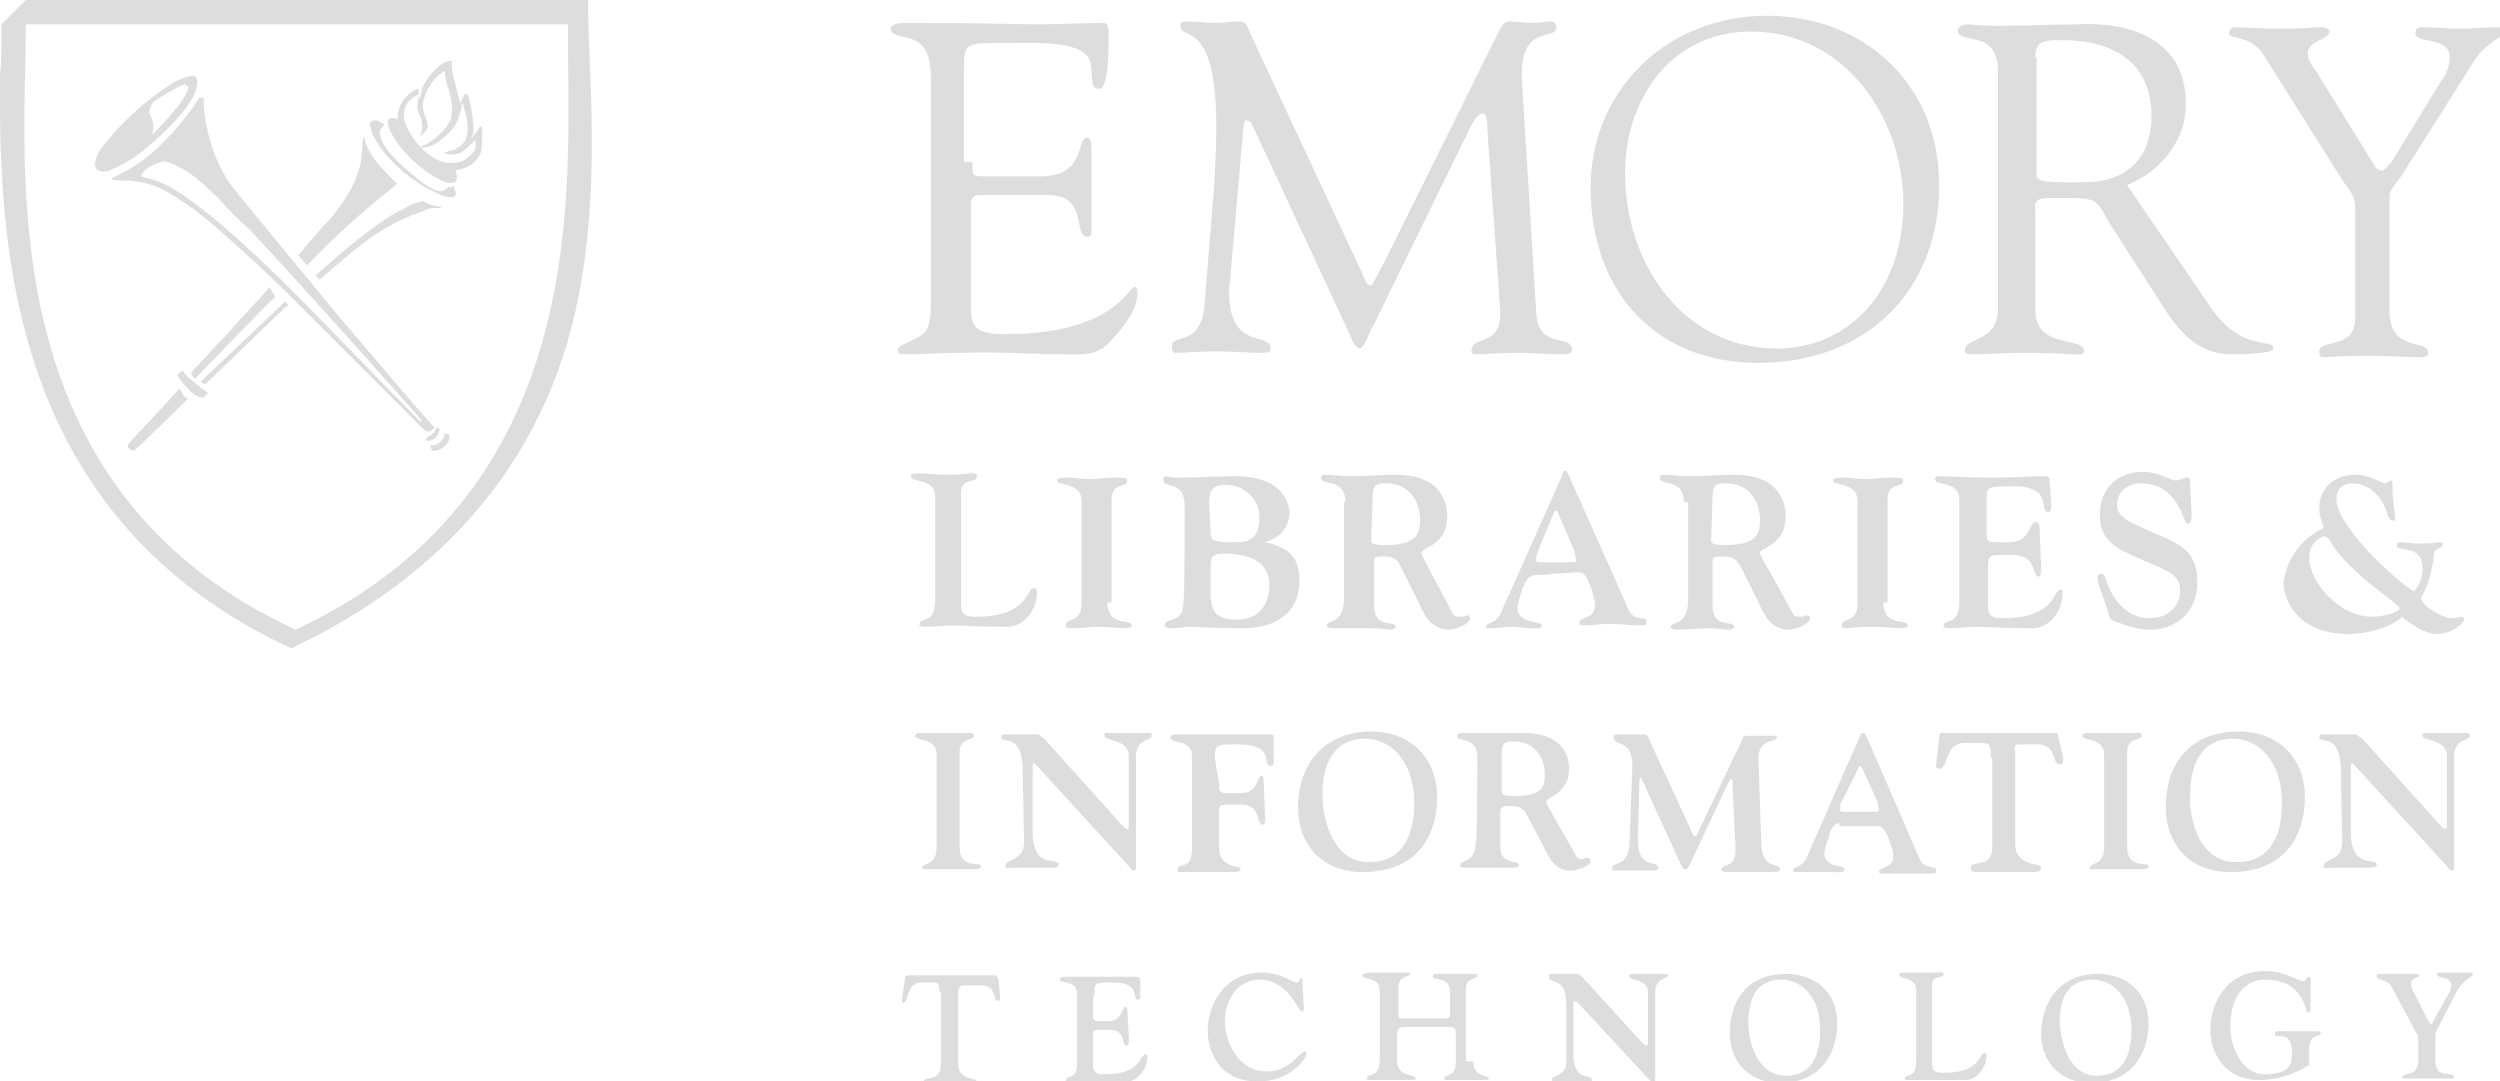 <?xml version="1.0" encoding="utf-8"?>
<!-- Generator: Adobe Illustrator 19.2.1, SVG Export Plug-In . SVG Version: 6.00 Build 0)  -->
<svg version="1.1" id="Layer_1" xmlns="http://www.w3.org/2000/svg" xmlns:xlink="http://www.w3.org/1999/xlink" x="0px" y="0px"
	 viewBox="0 0 174.3 75.4" style="enable-background:new 0 0 174.3 75.4;" xml:space="preserve">
<style type="text/css">
	.st0{fill:#DDDDDD;}
</style>
<g id="XMLID_107_">
	<g id="XMLID_304_">
		<g id="XMLID_305_">
			<g id="XMLID_441_">
				<g id="XMLID_563_">
					<path id="XMLID_564_" class="st0" d="M20.6,43.9C-0.8,34,1.8,11.9,1.8,1.7h37.8C39.5,12,41.9,34,20.6,43.9z M1.8,0L0.1,1.7
						c0,1.2,0,2.8-0.1,3.5c-0.1,12.2,0.7,30.9,20.3,40c10.4-4.9,18.3-13.2,20.3-26c1.2-7.4,0.4-14.5,0.4-19.2H1.8z"/>
				</g>
				<g id="XMLID_552_">
					<path id="XMLID_104_" class="st0" d="M12.5,27.1c-1.5,1.7-3,3.2-3.5,3.8c-0.1,0.1-0.1,0.2-0.1,0.3c0.1,0.1,0.2,0.2,0.3,0.2
						s0.1,0.1,0.3-0.1c0.1-0.1,1.8-1.7,3.6-3.5c0,0-0.2-0.1-0.3-0.2C12.7,27.3,12.5,27.1,12.5,27.1z"/>
					<g id="XMLID_560_">
						<path id="XMLID_103_" class="st0" d="M13.5,26.6c0.3,0.3,1,0.8,1,0.8l-0.3,0.3c-0.1,0.1-0.7-0.1-1.1-0.6
							c-0.4-0.4-0.8-0.9-0.7-1l0.3-0.3C12.8,25.9,13,26.3,13.5,26.6z"/>
					</g>
					<g id="XMLID_553_">
						<g id="XMLID_557_">
							<g id="XMLID_558_">
								<path id="XMLID_102_" class="st0" d="M30.7,30.8c0.3-0.3,0.3-0.6,0.3-0.6l0.3,0.1c0.1,0.1,0,0.6-0.3,0.8
									c-0.3,0.3-0.8,0.4-0.9,0.3l-0.1-0.4C30.1,31.1,30.4,31.1,30.7,30.8z"/>
							</g>
						</g>
						<g id="XMLID_554_">
							<g id="XMLID_555_">
								<path id="XMLID_101_" class="st0" d="M30.2,30.2c0.2-0.2,0.2-0.4,0.2-0.4l0.2,0.1c0.1,0.1,0,0.3-0.2,0.6
									c-0.2,0.2-0.6,0.3-0.7,0.2v-0.1C29.7,30.5,30,30.4,30.2,30.2z"/>
							</g>
						</g>
					</g>
				</g>
				<g id="XMLID_550_">
					<path id="XMLID_100_" class="st0" d="M31.3,13l-0.4,0.3c-0.6,0.2-1.8-0.8-2.8-1.7c-0.7-0.6-2-2-1.5-2.7l0.2-0.2
						c-0.1-0.1-0.2-0.1-0.3-0.2c-0.1-0.1-0.2-0.1-0.4-0.1c-0.1,0-0.3,0.1-0.3,0.2c0,0.2,0.1,0.7,0.3,1c0.2,0.4,1,1.7,2.7,2.9
						c0.8,0.6,1.7,1,2.2,1.2c0.1,0,0.6,0.1,0.7,0c0.2-0.2,0-0.4-0.1-0.8C31.4,13.2,31.3,13,31.3,13z"/>
				</g>
				<path id="XMLID_99_" class="st0" d="M30.5,9.2"/>
				<path id="XMLID_98_" class="st0" d="M29.6,8.8"/>
				<path id="XMLID_543_" class="st0" d="M14.2,6.9c0,0.1,0,0.2,0,0.4c0,0.4,0.3,3.8,2.3,6.1c1.7,2.1,6.6,8,7.4,9
					c0.8,0.9,5.6,6.6,6.3,7.3l0.1,0.1c0,0-0.1,0.1-0.2,0.2c-0.1,0.1-0.3,0.1-0.3,0.1L29.6,30c-0.2-0.2-8.6-8.6-9.5-9.5
					c-0.8-0.8-5.2-5-7-6.2c-1.5-1-2.2-1.5-4-1.7c0,0-1.2,0-1.3-0.1v-0.1c0.8-0.3,2.4-1.2,3.6-2.5c1.8-1.8,2.4-3,2.5-3.1
					C14,6.9,14.2,6.7,14.2,6.9z M15.4,14c-1.8-1.8-2.4-2.1-3.2-2.5c-0.4-0.2-0.8-0.3-1-0.2c-0.3,0.1-0.9,0.3-1.2,0.7
					c-0.2,0.2-0.2,0.3-0.1,0.3c0.1,0.1,1,0.2,1.9,0.7c1.4,0.8,4.1,2.7,9.9,8.6c3,3.1,7.6,7.8,7.6,7.8l0.1-0.1c0,0-6.7-7.6-12-13.3
					C16.6,15.3,15.9,14.6,15.4,14z"/>
				<path id="XMLID_95_" class="st0" d="M31.2,12.9"/>
				<path id="XMLID_539_" class="st0" d="M10.1,10.4c-0.8,0.7-1.8,1.2-2.5,1.5c-0.6,0.2-1.3,0-0.8-1.1c0.1-0.3,0.4-0.7,0.8-1.1
					c1-1.3,2.9-3,4.6-4c0.6-0.3,1-0.4,1.2-0.4c0.4,0,0.4,0.4,0.3,0.8C13.6,6.9,12.3,8.6,10.1,10.4z M10.6,9.4
					c0.2-0.2,0.9-0.9,1.4-1.5c0.7-0.8,1-1.4,1-1.4s0.1-0.2,0.1-0.3C13.2,6,13,6,12.9,5.9c-0.1-0.1-1.5,0.7-2.2,1.2
					c-0.1,0.1-0.2,0.3-0.3,0.7C10.4,8,10.9,8.5,10.6,9.4C10.5,9.4,10.6,9.4,10.6,9.4z"/>
				<path id="XMLID_92_" class="st0" d="M14.2,7.1"/>
				<g id="XMLID_535_">
					<path id="XMLID_91_" class="st0" d="M19.9,21c-0.3,0.3-5.9,5.6-5.9,5.6c0.1,0.1,0.3,0.2,0.3,0.2s5.1-4.9,5.4-5.2
						c0.1-0.1,0.3-0.3,0.4-0.3L19.9,21z"/>
					<path id="XMLID_90_" class="st0" d="M30.3,14.5c0.1,0,0.1,0,0.2,0c0.1,0,0.2,0,0.2,0s0.1-0.1,0-0.1c-0.2,0-0.8-0.1-1.2-0.4
						c-0.3,0.1-0.9,0.2-1.4,0.6c-0.8,0.3-2.5,1.4-6.1,4.6l0.3,0.3c1.2-1.1,2.9-2.5,3.8-3.1c1.5-1,2.8-1.5,3.5-1.7
						C29.6,14.6,30,14.5,30.3,14.5z"/>
				</g>
				<g id="XMLID_532_">
					<path id="XMLID_89_" class="st0" d="M26.8,11.9c-1-1-1.3-1.8-1.4-2.3l0,0c0,0,0,0-0.1,0c0,0,0,0,0,0.1c-0.1,1,0,1.4-0.4,2.5
						c-0.3,0.9-1,2-1.9,3.1c-0.6,0.6-1.4,1.5-2.2,2.5l0.6,0.7c0.1-0.1,0.2-0.2,0.4-0.4c2.8-2.9,5.1-4.6,5.9-5.3
						C27.3,12.5,27.1,12.2,26.8,11.9z"/>
					<path id="XMLID_88_" class="st0" d="M18.8,20c-1.1,1.3-2.3,2.5-2.7,3c-0.3,0.3-2.8,3-2.8,3s0.1,0.1,0.1,0.2
						c0.1,0.1,0.2,0.2,0.2,0.2s5.2-5.4,5.6-5.7L18.8,20z"/>
				</g>
				<path id="XMLID_87_" class="st0" d="M27.7,8.4V8.3c-0.2-0.1-0.4-0.1-0.6,0c-0.3,0.3,0.4,1.7,1.7,2.9c1.3,1.2,2.7,1.9,3,1.4
					c0.1-0.1,0.1-0.4-0.1-0.8C29.8,12,27.7,9.5,27.7,8.4z"/>
				<path id="XMLID_528_" class="st0" d="M33.5,8.8c-0.2,0.2-0.4,0.7-0.7,0.9c0.2-0.2,0.3-0.7,0.1-1.8c-0.1-0.8-0.2-1.1-0.3-1.3
					c-0.1-0.1-0.1-0.1-0.2,0c-0.1,0.1-0.3,0.6-0.3,0.6c0,0.1,0,0-0.3-1.1c-0.2-0.8-0.3-1.2-0.3-1.5c0-0.1,0-0.2,0-0.3s0-0.1-0.3,0
					C31,4.2,30,5,29.5,6c-0.2,0.6-0.2,1.1-0.3,0.8c0-0.6,0-0.6-0.1-0.6c-0.3,0.1-1.4,0.7-1.4,2.2c0,1.3,2.4,4.1,4.4,3.4
					c0,0,1.5-0.3,1.5-1.7C33.7,8.7,33.5,8.8,33.5,8.8z M33.1,10.5c-0.1,0.1-0.3,0.4-0.8,0.7c-0.4,0.2-1.1,0.2-1.4,0.1
					c-1.4-0.4-2.3-2-2.3-2c-1.2-1.9,0.4-2.7,0.6-2.7c0,0-0.1,0.7-0.1,1c0.1,0.3,0.3,0.7,0.3,0.9c0.1,0.4,0,0.7-0.1,0.9
					c0,0.1,0.1,0,0.1,0s0,0,0.1-0.1c0.2-0.1,0.4-0.4,0.3-0.7c-0.1-0.6-0.6-1-0.1-2.1c0.3-0.8,1-1.4,1.1-1.4C30.8,5,31,4.9,31,5
					c0,0.1,0.1,0.7,0.2,1c0.1,0.3,0.4,1.1,0.3,2c-0.1,1-1.7,2.1-1.9,2.1c-0.1,0-0.2,0.1-0.2,0.1c-0.1,0.1,0,0.1,0.1,0.1
					s0.8-0.1,1.3-0.6c0.4-0.3,0.9-0.8,1-1.1c0.3-0.6,0.4-1.2,0.4-1.3c0-0.1,0.1-0.1,0.1,0c0,0.1,0.1,0.4,0.2,0.7
					c0,0.1,0.1,0.4,0.1,0.9c0,0.8-0.2,1.1-0.7,1.4c-0.2,0.2-0.6,0.2-0.8,0.3h-0.1c0,0-0.1,0,0,0.1h0.1c0.2,0.1,0.8,0.1,1.1-0.1
					c0.1-0.1,0.3-0.2,0.7-0.6c0.1-0.1,0.2-0.3,0.2-0.2C33.2,9.9,33.2,10.3,33.1,10.5z"/>
			</g>
			<g id="XMLID_306_">
				<g id="XMLID_307_">
					<path id="XMLID_409_" class="st0" d="M122.1,2.2c6.5,0,10.6,6,10.6,12c0,6.2-3.9,10.1-8.8,10.1c-6.6,0-10.6-6-10.6-12.2
						C113.3,6.9,116.5,2.2,122.1,2.2z M122.6,25.3c7.4,0,12.6-4.9,12.6-12.4c0-7-5.2-11.8-12-11.8c-6.9,0-12.3,5.1-12.3,12
						C110.9,20.2,115.3,25.3,122.6,25.3z"/>
					<path id="XMLID_314_" class="st0" d="M141.9,4c0-1.2,0.7-1.2,1.9-1.2c3.2,0,6.2,1.3,6.2,5.3s-3.1,4.6-4.5,4.6
						c-1.5,0-3.5,0.1-3.5-0.4V4z M148.3,12.9c2.3-0.9,4.1-3.1,4.1-5.6c0-6.3-7.2-5.6-7.7-5.6c-1.7,0-3.5,0.1-5.4,0.1
						c-1.7,0-1.5-0.1-2.1-0.1c-0.4,0-0.7,0.2-0.7,0.4c0,1.1,2.8-0.2,2.8,2.9v16.5c0,2.4-2.3,2-2.3,2.9c0,0.2,0.1,0.3,0.3,0.3
						c1.2,0,2.4-0.1,3.6-0.1c2.7,0,3.4,0.1,3.8,0.1c0.2,0,0.6,0.1,0.6-0.2c0-1.1-3.4-0.1-3.4-2.9v-6.9c0-0.3-0.2-0.9,0.9-0.9
						c3.6,0,3.2-0.1,4.3,1.8l3.6,5.6c1.2,1.9,2.5,3.5,4.9,3.5c0.3,0,2.9,0,2.9-0.4c0-0.8-2.3,0.4-4.6-3.2L148.3,12.9z"/>
					<path id="XMLID_312_" class="st0" d="M157.8,3.8c-0.9-1.4-2.4-1-2.4-1.5c0-0.2,0.2-0.4,0.4-0.4c0.9,0,1.4,0.1,3.6,0.1
						c1.1,0,2-0.1,2.3-0.1c0.2,0,0.7,0,0.7,0.3c0,0.6-1.5,0.6-1.5,1.5c0,0.6,0.4,1,0.6,1.3l3.9,6.3c0.2,0.4,0.4,0.6,0.7,0.6
						c0.1,0,0.3-0.2,0.7-0.7l3.3-5.4c0.2-0.3,0.7-0.9,0.7-1.8c0-1.5-2.4-0.9-2.4-1.7c0-0.4,0.3-0.4,0.7-0.4c0.8,0,1.5,0.1,2.3,0.1
						c0.9,0,1.9-0.1,2.8-0.1c0.2,0,0.3,0.2,0.3,0.4c0,0.3-0.6,0.4-0.8,0.7c-0.9,0.6-1.3,1.4-1.8,2.2l-4.5,7.1
						c-0.6,0.8-0.8,1-0.8,1.4v8c0,2.9,2.7,1.9,2.7,2.9c0,0.3-0.3,0.3-0.8,0.3s-2.3-0.1-3.5-0.1c-1.4,0-2.7,0.1-2.9,0.1
						c-0.3,0-0.4,0-0.4-0.4c0-0.9,2.5-0.1,2.5-2.3v-7.8c0-0.7-0.4-1.2-0.8-1.7L157.8,3.8z"/>
					<path id="XMLID_310_" class="st0" d="M107.1,21.7c0.1,2.8,2.5,1.5,2.5,2.7c0,0.3-0.4,0.3-0.8,0.3c-0.7,0-1.8-0.1-3.1-0.1
						c-1,0-2,0.1-2.8,0.1c-0.3,0-0.3-0.1-0.3-0.3c0-1,2.1-0.2,2-2.7l-0.9-12.6c0-0.8-0.1-1.2-0.3-1.2c-0.2,0-0.6,0.3-0.9,1
						l-6.7,13.7c-0.2,0.3-0.7,1.7-1,1.7s-0.6-0.7-0.7-1L87.3,8.7c-0.1-0.2-0.2-0.3-0.4-0.3c-0.1,0-0.2,0.1-0.2,0.4l-1,11.4
						c-0.1,4.3,2.9,2.9,2.9,4.1c0,0.3-0.3,0.3-0.8,0.3c-0.4,0-1.9-0.1-2.9-0.1c-1.7,0-2.2,0.1-2.9,0.1c-0.2,0-0.3-0.1-0.3-0.4
						c0-1.1,2.1,0.2,2.3-3.2c0.4-5.3,0.8-8.7,0.8-12.2c0-7.6-2.5-5.9-2.5-7c0-0.3,0.2-0.3,0.6-0.3c0.6,0,1.2,0.1,1.8,0.1
						s1.1-0.1,1.8-0.1c0.4,0,0.6,0.6,0.7,0.9l7.7,16.5c0.3,0.7,0.4,1,0.7,1c0.1,0,0.4-0.7,1-1.8l7.7-15.5c0.2-0.3,0.4-1.1,0.9-1.1
						c0.3,0,1.3,0.1,1.5,0.1c0.8,0,1-0.1,1.5-0.1c0.2,0,0.3,0.2,0.3,0.4c0,1-2.5-0.3-2.4,3.5L107.1,21.7z"/>
					<path id="XMLID_308_" class="st0" d="M67.8,11.2c0,1.1-0.1,1.1,1.2,1.1h3.5c3.3,0,2.5-2.7,3.3-2.7c0.2,0,0.3,0.3,0.3,0.7
						c0,1.1,0,2.2,0,3.3c0,0.9,0,1.7,0,2.5c0,0.3-0.1,0.4-0.3,0.4c-1,0,0.1-2.9-2.7-2.9h-4.8c-0.7,0-0.6,0.6-0.6,1v6
						c0,1.9-0.2,2.7,2.4,2.7c7.5,0,8.6-3.3,9-3.3c0.2,0,0.2,0.3,0.2,0.4c0,1.2-0.9,2.3-1.7,3.2c-1,1.2-1.8,1.1-3.2,1.1
						c-2.4,0-4.9-0.2-7.4-0.1c-1.3,0-2.7,0.1-4,0.1c-0.3,0-0.4-0.1-0.4-0.3c0.1-0.4,0.4-0.3,1.4-0.9c0.9-0.4,0.9-1.3,0.9-2.9V5.9
						c0-1.4,0-3-1.8-3.3c-0.2-0.1-1-0.1-1-0.6c0-0.2,0.2-0.4,1.1-0.4c6.1,0,7.7,0.1,9.2,0.1c0.7,0,3.6-0.1,4.6-0.1
						c0.2,0,0.3,0.3,0.3,0.7c0,3.6-0.4,3.9-0.7,3.9c-0.8,0-0.2-1.5-0.8-2.3c-0.9-1.1-4.2-0.9-5.5-0.9c-3.1,0-3.1-0.1-3.1,2.1v6.2
						H67.8z"/>
				</g>
			</g>
		</g>
	</g>
	<g id="XMLID_277_">
		<path id="XMLID_302_" class="st0" d="M67,41.6c0,0.9-0.1,1.4,1,1.4c3.8,0,3.5-2,4.1-2c0.1,0,0.2,0,0.2,0.3c0,1.2-0.9,2.4-2.1,2.4
			c-2.3,0-3.1-0.1-3.9-0.1c-0.4,0-1.1,0.1-1.9,0.1c-0.2,0-0.3-0.1-0.3-0.1c0-0.7,1.1,0.1,1.1-1.8v-7.2c0-1.3-1.7-0.9-1.7-1.4
			c0-0.1,0.1-0.2,0.4-0.2c0.6,0,1.4,0.1,2.1,0.1c1.3,0,1.4-0.1,1.7-0.1c0.3,0,0.4,0,0.4,0.2c0,0.6-1.1,0-1.1,1.2L67,41.6L67,41.6z"
			/>
		<path id="XMLID_300_" class="st0" d="M77.2,41.9c0,1.9,1.7,1.2,1.7,1.7c0,0.1-0.1,0.2-0.4,0.2c-0.6,0-1.1-0.1-2.3-0.1
			c-0.7,0.1-1.3,0.1-1.7,0.1c-0.1,0-0.2-0.1-0.2-0.2c0-0.6,1.1-0.1,1.1-1.5v-7.2c0-1.3-1.7-1-1.7-1.4c0-0.2,0.3-0.2,0.6-0.2
			c0.6,0,1.2,0.1,1.7,0.1c0.6,0,1.1-0.1,2-0.1c0.4,0,0.6,0,0.6,0.2c0,0.6-1.1,0-1.1,1.4v7.1H77.2z"/>
		<path id="XMLID_296_" class="st0" d="M82.6,35.4c0-2.1-1.5-1.2-1.5-2c0-0.2,0.2-0.2,0.2-0.2c0.1,0,0.2,0.1,0.9,0.1
			c1.3,0,2.5-0.1,3.9-0.1c3.6,0,3.8,2.2,3.8,2.5c0,1-0.6,1.8-1.7,2.1l0,0c1.9,0.4,2.4,1.3,2.4,2.7c0,2-1.4,3.3-3.9,3.3
			c-2.2,0-3-0.1-3.8-0.1c-0.3,0-0.8,0.1-1.1,0.1c-0.3,0-0.6,0-0.6-0.2c0-0.6,1.3-0.1,1.3-1.5C82.6,42,82.6,35.4,82.6,35.4z
			 M84.4,36.9c0,0.8,0.1,0.8,1,0.9h0.9c1.1,0,1.5-0.6,1.5-1.7c0-1.4-1.1-2.3-2.4-2.3c-1,0-1.1,0.6-1.1,1.4L84.4,36.9L84.4,36.9z
			 M84.4,41.3c0,1.4,0.4,1.9,1.9,1.9c1.4,0,2.2-1,2.2-2.4c0-0.9-0.4-2.2-3.2-2.2c-0.9,0-0.9,0.3-0.9,1.2
			C84.4,39.8,84.4,41.3,84.4,41.3z"/>
		<path id="XMLID_293_" class="st0" d="M93.8,35c0-1.7-1.7-1.1-1.7-1.7c0-0.1,0.1-0.2,0.3-0.2c0.7,0,0.8,0.1,1.8,0.1s2-0.1,3.1-0.1
			c3.3,0,3.6,2.1,3.6,2.9c0,1-0.4,1.5-0.9,1.9c-0.4,0.3-0.9,0.4-0.9,0.7c0,0.1,1.2,2.3,2.2,4.2c0.1,0.2,0.4,0.2,0.6,0.2
			s0.3-0.1,0.4-0.1s0.2,0.1,0.2,0.2c0,0.4-1,0.8-1.5,0.8c-1.2,0-1.7-1-2.1-1.9l-1.2-2.4c-0.3-0.7-0.6-0.8-1.2-0.8
			c-0.8,0-0.7,0.1-0.7,0.7v2.7c0,1.7,1.5,1,1.5,1.5c0,0.1-0.1,0.2-0.4,0.2c-0.7-0.1-1-0.1-1.7-0.1c-0.8,0-1.5,0-2.3,0
			c-0.1,0-0.4,0-0.4-0.2c0-0.4,1.2,0,1.2-1.9V35z M95.6,37.7c0,0.3,0.6,0.3,1,0.3c2.3,0,2.4-0.9,2.4-1.8c0-1.4-0.9-2.5-2.3-2.5
			c-0.6,0-1,0-1,0.9L95.6,37.7L95.6,37.7z"/>
		<path id="XMLID_290_" class="st0" d="M107,40.1c-0.2,0-0.6,0.1-0.9,1.1c-0.1,0.3-0.3,0.8-0.3,1.2c0,1.1,1.7,0.9,1.7,1.2
			s-0.4,0.2-0.8,0.2c-0.4,0-0.9-0.1-1.4-0.1c-0.4,0-0.9,0.1-1.3,0.1c-0.2,0-0.4,0-0.4-0.1c0-0.3,0.8-0.2,1.1-1.1l4.1-9.2
			c0.1-0.2,0.2-0.6,0.3-0.6c0.1,0,0.1,0,0.3,0.4l4.1,9.2c0.4,1.1,1.3,0.4,1.3,1c0,0.2-0.1,0.2-0.6,0.2c-0.6,0-1-0.1-2-0.1
			c-0.7,0-1.2,0.1-1.7,0.1c-0.2,0-0.4,0-0.4-0.2c0-0.4,1.1-0.2,1.1-1.2c0-0.3-0.1-0.6-0.2-1c-0.4-1.2-0.6-1.3-1-1.3L107,40.1
			L107,40.1z M109.5,39.2c0.2,0,0.4,0,0.4-0.1c0-0.2-0.1-0.3-0.1-0.6l-1.2-2.8c-0.1-0.1,0-0.1-0.1-0.1c0,0-0.1,0-0.2,0.2l-1.1,2.7
			c-0.1,0.2-0.1,0.3-0.1,0.6c0,0.1,0.2,0.1,0.4,0.1C107.5,39.2,109.5,39.2,109.5,39.2z"/>
		<path id="XMLID_287_" class="st0" d="M117.4,35c0-1.7-1.7-1.1-1.7-1.7c0-0.1,0.1-0.2,0.3-0.2c0.7,0,0.8,0.1,1.8,0.1s2-0.1,3.1-0.1
			c3.3,0,3.6,2.1,3.6,2.9c0,1-0.4,1.5-0.9,1.9s-0.9,0.4-0.9,0.7c0,0.1,1.3,2.3,2.3,4.2c0.1,0.2,0.4,0.2,0.6,0.2s0.3-0.1,0.4-0.1
			s0.2,0.1,0.2,0.2c0,0.4-1,0.8-1.5,0.8c-1.2,0-1.7-1-2.1-1.9l-1.2-2.4c-0.3-0.7-0.7-0.8-1.3-0.8c-0.8,0-0.7,0.1-0.7,0.7v2.7
			c0,1.7,1.5,1,1.5,1.5c0,0.1-0.1,0.2-0.4,0.2c-0.2,0-0.7-0.1-1.3-0.1c-0.8,0-1.5,0.1-2.3,0.1c-0.2,0-0.4,0-0.4-0.2
			c0-0.4,1.2,0,1.2-1.9V35H117.4z M119.3,37.7c0,0.3,0.6,0.3,1,0.3c2.3,0,2.4-0.9,2.4-1.8c0-1.4-0.9-2.5-2.3-2.5c-0.6,0-1,0-1,0.9
			L119.3,37.7L119.3,37.7z"/>
		<path id="XMLID_285_" class="st0" d="M131.3,41.9c0,1.9,1.7,1.2,1.7,1.7c0,0.1-0.1,0.2-0.4,0.2c-0.6,0-1.1-0.1-2.3-0.1
			c-0.7,0-1.3,0.1-1.7,0.1c-0.1,0-0.2-0.1-0.2-0.2c0-0.6,1.1-0.1,1.1-1.5v-7.2c0-1.3-1.7-1-1.7-1.4c0-0.2,0.3-0.2,0.6-0.2
			c0.6,0,1.2,0.1,1.7,0.1c0.6,0,1.1-0.1,2-0.1c0.4,0,0.6,0,0.6,0.2c0,0.6-1.1,0-1.1,1.4v7.1H131.3z"/>
		<path id="XMLID_283_" class="st0" d="M138.5,37c0,0.7,0,0.8,0.7,0.8h1c1.3,0,1.3-1.4,1.7-1.4c0.1,0,0.2,0,0.3,0.3l0.1,2.7
			c0,0.2,0.1,0.8-0.2,0.8c-0.4,0-0.1-1.5-1.7-1.5h-1.1c-0.7,0-0.7,0.2-0.7,1.1v1.9c0,0.9-0.1,1.4,1,1.4c3.8,0,3.5-2,4.1-2
			c0.1,0,0.1,0,0.1,0.3c0,1.2-0.9,2.4-2.1,2.4c-2.3,0-3.2-0.1-4-0.1c-0.4,0-1.1,0.1-1.9,0.1c-0.2,0-0.3-0.1-0.3-0.1
			c0-0.7,1.1,0.1,1.1-1.8v-7.1c0-1.3-1.7-0.9-1.7-1.4c0-0.1,0.1-0.2,0.3-0.2c0.7,0,1.7,0.1,4,0.1c1.1,0,2.1-0.1,3.4-0.1
			c0.2,0,0.3,0.1,0.3,0.3l0.1,1.5c0,0.2,0.1,0.7-0.2,0.7c-0.7,0,0.4-1.8-2.4-1.8c-1.9,0-1.9,0-1.9,1.1v2H138.5z"/>
		<path id="XMLID_281_" class="st0" d="M146.3,40.7c0-0.2-0.2-0.7,0.2-0.7c0.2,0,0.2,0.1,0.3,0.3c0.4,1.4,1.4,2.8,3.1,2.8
			c1.2,0,2.1-0.8,2.1-1.9c0-1.3-1-1.4-3.4-2.5c-1.3-0.6-2.2-1.2-2.2-2.8c0-1.8,1.2-3,3-3c1.2,0,1.9,0.6,2.3,0.6
			c0.2,0,0.6-0.2,0.8-0.2s0.2,0.2,0.2,0.6l0.1,2c0,0.3,0,0.6-0.3,0.6c-0.3,0-0.6-2.8-3.2-2.8c-1,0-1.7,0.6-1.7,1.5s0.9,1.2,2.9,2.1
			c1.7,0.7,2.7,1.3,2.7,3.3c0,2-1.4,3.3-3.3,3.3c-0.9,0-1.7-0.3-2.5-0.6c-0.3-0.1-0.3-0.2-0.4-0.6L146.3,40.7z"/>
		<path id="XMLID_278_" class="st0" d="M162,36.8c0-0.3-0.3-0.6-0.3-1.4c0-1.4,1.1-2.3,2.5-2.3c1,0,1.9,0.6,2.1,0.6s0.2-0.2,0.4-0.2
			c0.1,0,0.1,0.1,0.1,0.3c0,0.8,0.1,1.5,0.2,2.3c0,0.1,0,0.2-0.2,0.2c-0.1,0-0.2-0.1-0.3-0.3c-0.3-1.2-1.2-2.3-2.5-2.3
			c-0.7,0-1.1,0.4-1.1,1.1c0,2.1,5,6.4,5.4,6.4c0.1,0,0.6-0.7,0.6-1.5c0-1.9-1.8-1.1-1.8-1.7c0-0.1,0.1-0.2,0.3-0.2s0.6,0.1,1.5,0.1
			c0.8,0,1-0.1,1.2-0.1c0.1,0,0.2,0,0.2,0.2c0,0.3-0.6,0.1-0.6,0.7c-0.3,2.2-0.9,2.9-0.9,3c0,0.6,1.7,1.4,2,1.4
			c0.6,0,0.6-0.1,0.8-0.1c0.1,0,0.2,0,0.2,0.2s-0.8,1-1.9,1c-0.9,0-2-0.8-2.4-1.2c-0.9,0.8-2.5,1.2-3.8,1.2c-3.4,0-4.5-2.3-4.5-3.6
			C159.7,37.6,162,36.9,162,36.8z M167.3,42.4c0-0.3-3.5-2.4-4.8-4.6c-0.1-0.2-0.3-0.4-0.4-0.4c-0.3,0-1.1,0.4-1.1,1.5
			c0,1.7,2.1,4.1,4.4,4.1C166.1,43,167.3,42.7,167.3,42.4z"/>
	</g>
	<g id="XMLID_215_">
		<path id="XMLID_275_" class="st0" d="M66.9,59c0,1.7,1.5,1,1.5,1.4c0,0.1-0.1,0.2-0.4,0.2c-0.6,0-1,0-2.1,0c-0.6,0-1.2,0-1.5,0
			c-0.1,0-0.1-0.1-0.1-0.1c0-0.4,1-0.1,1-1.4v-6.5c0-1.2-1.5-0.9-1.5-1.3c0-0.2,0.3-0.2,0.4-0.2c0.6,0,1.1,0,1.5,0c0.4,0,1,0,1.8,0
			c0.4,0,0.4,0,0.4,0.2c0,0.4-1,0-1,1.2V59z"/>
		<path id="XMLID_273_" class="st0" d="M71.3,53.7c0-2.7-1.5-1.8-1.5-2.3c0-0.1,0.1-0.2,0.2-0.2c0.2,0,0.6,0,0.8,0
			c0.3,0,0.7,0,1.4,0c0.4,0,0.2,0.1,0.6,0.3l5.4,6c0.2,0.2,0.3,0.3,0.4,0.3s0.1-0.1,0.1-0.6v-4.5c0-1.2-1.7-1-1.7-1.4
			c0-0.1,0-0.2,0.2-0.2s0.7,0,1.5,0c0.9,0,1.3,0,1.4,0c0.2,0,0.2,0.1,0.2,0.2c0,0.4-1.1,0.1-1.1,1.5v7.5c0,0.3,0,0.4-0.1,0.4
			c-0.2,0-0.2-0.1-0.3-0.2l-6.5-7.1c-0.1-0.1-0.2-0.2-0.2-0.2c-0.1,0-0.1,0.1-0.1,0.2v4.6c0,2.7,1.8,1.7,1.8,2.3
			c0,0.2-0.3,0.2-0.6,0.2c-0.7,0-1.1,0-1.5,0c-0.4,0-0.8,0-1.2,0c-0.1,0-0.4,0.1-0.4-0.1c0-0.6,1.3-0.3,1.3-1.7L71.3,53.7L71.3,53.7
			z"/>
		<path id="XMLID_271_" class="st0" d="M85,54.6c0,0.6,0,0.7,0.6,0.7h0.9c1.2,0,1.2-1.2,1.4-1.2c0.1,0,0.2,0,0.2,0.3l0.1,2.4
			c0,0.2,0.1,0.7-0.2,0.7c-0.4,0-0.1-1.4-1.4-1.4h-1c-0.7,0-0.6,0.1-0.6,1v2c0,1.5,1.5,1.2,1.5,1.5c0,0.2-0.3,0.2-0.7,0.2
			c-0.6,0-1,0-1.7,0c-0.4,0-1,0-1.8,0c-0.2,0-0.2-0.1-0.2-0.1c0-0.7,1,0.1,1-1.5v-6.5c0-1.2-1.5-0.8-1.5-1.3c0-0.1,0.1-0.2,0.3-0.2
			c0.6,0,1.5,0,3.6,0c1,0,1.9,0,3.1,0c0.2,0,0.2,0.1,0.2,0.2v1.3c0,0.2,0.1,0.7-0.2,0.7c-0.7,0,0.4-1.5-2.2-1.5c-1.7,0-1.7,0-1.7,1
			L85,54.6L85,54.6z"/>
		<path id="XMLID_268_" class="st0" d="M95.6,51c2.7,0,4.6,1.8,4.6,4.6c0,1.9-0.8,5.2-5.2,5.2c-2.8,0-4.5-1.9-4.5-4.5
			C90.5,53.2,92.4,51,95.6,51z M95.5,60.1c2.3,0,3.1-1.9,3.1-4.1c0-3-1.7-4.5-3.4-4.5c-2.3,0-3,1.9-3,3.9
			C92.2,57.4,93.1,60.2,95.5,60.1z"/>
		<path id="XMLID_257_" class="st0" d="M103,52.8c0-1.5-1.4-1-1.4-1.5c0-0.1,0.1-0.2,0.3-0.2c0.7,0,0.8,0,1.5,0c0.9,0,1.9,0,2.8,0
			c3,0,3.2,1.9,3.2,2.5c0,0.9-0.4,1.3-0.8,1.7c-0.4,0.3-0.8,0.4-0.8,0.6s1.1,2,2.1,3.8c0.1,0.2,0.3,0.2,0.4,0.2s0.2-0.1,0.4-0.1
			c0.1,0,0.2,0.1,0.2,0.2c0,0.4-0.9,0.7-1.4,0.7c-1.1,0-1.5-0.9-1.9-1.7l-1.1-2.1c-0.3-0.6-0.6-0.7-1.2-0.7c-0.7,0-0.7,0.1-0.7,0.6
			V59c0,1.4,1.3,0.9,1.3,1.3c0,0.1-0.1,0.2-0.4,0.2c-0.2,0-0.6,0-1.2,0c-0.8,0-1.4,0-2.1,0c-0.1,0-0.4,0-0.4-0.2
			c0-0.4,1.1,0,1.1-1.7C103,58.7,103,52.8,103,52.8z M104.7,55.2c0,0.3,0.6,0.3,0.9,0.3c2.1,0,2.1-0.8,2.1-1.5
			c0-1.3-0.8-2.3-2.1-2.3c-0.6,0-0.9,0-0.9,0.8V55.2z"/>
		<path id="XMLID_255_" class="st0" d="M114.2,58.4c-0.1,2.3,1.4,1.5,1.4,2.1c0,0,0,0.2-0.3,0.2c-0.4,0-0.8,0-1.4,0
			c-0.7,0-1.1,0-1.3,0s-0.2-0.1-0.2-0.2c0-0.4,1.1-0.1,1.2-1.5l0.2-5.4c0.1-2.2-1.3-1.5-1.3-2.2c0-0.1,0.1-0.2,0.1-0.2
			c0.2,0,0.3,0,0.8,0c0.3,0,0.8,0,1.2,0c0.1,0,0.3,0,0.4,0.4l3,6.5c0,0.1,0.1,0.2,0.2,0.2s0.2-0.2,0.2-0.3l3.1-6.5
			c0-0.1,0.1-0.2,0.3-0.2c0.3,0,0.6,0,0.8,0s0.6,0,0.9,0s0.4,0,0.4,0.1c0,0.4-1.3,0-1.3,1.5l0.2,6c0.1,1.8,1.3,1.2,1.3,1.7
			c0,0.2-0.2,0.2-0.7,0.2s-0.8,0-1.2,0c-0.9,0-1.2,0-1.5,0s-0.7,0-0.7-0.2c0-0.4,1.1,0,1-1.5l-0.2-4.1c0-0.4,0-0.7-0.1-0.7
			c0,0-0.2,0.2-0.4,0.7l-2.5,5.3c-0.1,0.2-0.1,0.3-0.3,0.3c-0.2,0-0.2-0.2-0.3-0.3l-2.7-5.9c0-0.1-0.1-0.2-0.1-0.2
			c-0.1,0-0.1,0.2-0.1,0.3L114.2,58.4z"/>
		<path id="XMLID_248_" class="st0" d="M128.3,57.4c-0.2,0-0.6,0-0.8,1c-0.1,0.2-0.3,0.8-0.3,1.1c0,1,1.4,0.8,1.4,1.1
			c0,0.3-0.4,0.2-0.7,0.2c-0.4,0-0.9,0-1.3,0c-0.4,0-0.8,0-1.2,0c-0.2,0-0.4,0-0.4-0.1c0-0.3,0.7-0.2,1-1l3.6-8.2
			c0.1-0.2,0.1-0.4,0.3-0.4c0.1,0,0.1,0,0.3,0.4l3.6,8.3c0.4,1,1.2,0.4,1.2,0.9c0,0.2-0.1,0.2-0.4,0.2c-0.4,0-0.9,0-1.8,0
			c-0.6,0-1.1,0-1.4,0c-0.2,0-0.4,0-0.4-0.1c0-0.4,1-0.2,1-1.1c0-0.3-0.1-0.6-0.2-0.9c-0.4-1.1-0.6-1.2-0.9-1.2h-2.7L128.3,57.4
			L128.3,57.4z M130.6,56.6c0.2,0,0.4,0,0.4-0.1c0-0.2-0.1-0.3-0.1-0.6l-1.1-2.4c-0.1-0.1,0-0.1-0.1-0.1c0,0-0.1,0-0.1,0.1l-1.2,2.4
			c-0.1,0.1-0.1,0.3-0.1,0.6c0,0.1,0.2,0.1,0.4,0.1H130.6z"/>
		<path id="XMLID_241_" class="st0" d="M138.8,52.6c0-0.7-0.1-0.8-0.7-0.8h-1.1c-1.5,0-1.1,1.8-1.8,1.8c-0.3,0-0.2-0.3-0.2-0.4
			l0.2-1.8c0-0.1,0-0.3,0.2-0.3c1.2,0,2.1,0,4.1,0c2,0,2.5,0,3.8,0c0.2,0,0.2,0.2,0.2,0.3l0.3,1.2c0,0.1,0.2,0.7-0.2,0.7
			c-0.6,0-0.1-1.5-1.7-1.4h-1c-0.6,0-0.4,0.1-0.4,0.8v6.1c0,1.7,1.8,1.3,1.8,1.7c0,0.3-0.2,0.3-0.7,0.3c-0.6,0-1,0-1.9,0
			s-1.3,0-1.9,0c-0.2,0-0.4,0-0.4-0.3c0-0.6,1.5,0.1,1.5-1.4v-6.3H138.8z"/>
		<path id="XMLID_237_" class="st0" d="M148.3,59c0,1.7,1.5,1,1.5,1.4c0,0.1-0.1,0.2-0.4,0.2c-0.6,0-1,0-2.1,0c-0.6,0-1.2,0-1.5,0
			c-0.1,0-0.1-0.1-0.1-0.1c0-0.4,1-0.1,1-1.4v-6.5c0-1.2-1.5-0.9-1.5-1.3c0-0.2,0.3-0.2,0.4-0.2c0.6,0,1.1,0,1.5,0s1,0,1.8,0
			c0.4,0,0.4,0,0.4,0.2c0,0.4-1,0-1,1.2V59z"/>
		<path id="XMLID_232_" class="st0" d="M156.1,51c2.7,0,4.6,1.8,4.6,4.6c0,1.9-0.8,5.2-5.2,5.2c-2.8,0-4.5-1.9-4.5-4.5
			C151,53.2,152.7,51,156.1,51z M156,60.1c2.3,0,3.1-1.9,3.1-4.1c0-3-1.7-4.5-3.4-4.5c-2.3,0-3,1.9-3,3.9
			C152.6,57.4,153.5,60.2,156,60.1z"/>
		<path id="XMLID_229_" class="st0" d="M163.2,53.7c0-2.7-1.5-1.8-1.5-2.3c0-0.1,0.1-0.2,0.2-0.2c0.2,0,0.6,0,0.8,0
			c0.3,0,0.7,0,1.4,0c0.4,0,0.2,0.1,0.6,0.3l5.4,6c0.2,0.2,0.3,0.3,0.4,0.3s0.1-0.1,0.1-0.6v-4.5c0-1.2-1.7-1-1.7-1.4
			c0-0.1,0-0.2,0.2-0.2s0.7,0,1.5,0c0.9,0,1.3,0,1.4,0c0.2,0,0.2,0.1,0.2,0.2c0,0.4-1.1,0.1-1.1,1.5v7.5c0,0.3,0,0.4-0.1,0.4
			c-0.2,0-0.2-0.1-0.3-0.2l-6.5-7.1c-0.1-0.1-0.2-0.2-0.2-0.2c-0.1,0-0.1,0.1-0.1,0.2v4.6c0,2.7,1.8,1.7,1.8,2.3
			c0,0.2-0.3,0.2-0.6,0.2c-0.7,0-1.1,0-1.5,0s-0.8,0-1.2,0c-0.1,0-0.4,0.1-0.4-0.1c0-0.6,1.3-0.3,1.3-1.7L163.2,53.7L163.2,53.7z"/>
	</g>
	<g id="XMLID_108_">
		<path id="XMLID_209_" class="st0" d="M65.5,69.1c0-0.6-0.1-0.6-0.6-0.6h-0.6c-1.2,0-0.9,1.4-1.3,1.4c-0.2,0-0.1-0.2-0.1-0.3
			l0.2-1.4c0-0.1,0-0.2,0.2-0.2c1,0,1.3,0,2.9,0c1.5,0,2.2,0,3.2,0c0.1,0,0.1,0.1,0.2,0.2l0.1,1c0,0.1,0.1,0.6-0.1,0.6
			c-0.4,0-0.1-1.2-1.3-1.1h-0.9c-0.4,0-0.6,0-0.6,0.6v4.8c0,1.3,1.3,1,1.3,1.3c0,0.2-0.2,0.2-0.6,0.2c-0.4,0-0.8,0-1.4,0
			s-1.1,0-1.4,0c-0.2,0-0.3,0-0.3-0.2c0-0.4,1.2,0.1,1.2-1.2v-5H65.5z"/>
		<path id="XMLID_207_" class="st0" d="M76.2,70.6c0,0.4,0,0.6,0.4,0.6h0.7c0.9,0,1-1,1.1-1s0.2,0,0.2,0.2l0.1,1.9
			c0,0.1,0.1,0.6-0.2,0.6c-0.3,0,0-1.1-1.1-1.1h-0.8c-0.4,0-0.4,0.1-0.4,0.8v1.3c0,0.7,0,1,0.8,1c2.7,0,2.4-1.4,2.9-1.4
			c0,0,0.1,0,0.1,0.2c0,0.8-0.7,1.7-1.4,1.7c-1.7,0-2.2,0-2.8,0c-0.3,0-0.8,0-1.3,0c-0.1,0-0.2,0-0.2-0.1c0-0.4,0.8,0.1,0.8-1.2
			v-4.8c0-1-1.2-0.7-1.2-1c0-0.1,0.1-0.2,0.2-0.2c0.4,0,1.2,0,2.8,0c0.8,0,1.4,0,2.4,0c0.1,0,0.2,0.1,0.2,0.2v1
			c0,0.1,0.1,0.4-0.2,0.4c-0.4,0,0.3-1.2-1.7-1.2c-1.3,0-1.3,0-1.3,0.8C76.2,69.2,76.2,70.6,76.2,70.6z"/>
		<path id="XMLID_205_" class="st0" d="M90.9,70.2c0,0.1,0,0.3-0.1,0.3c-0.2,0-0.2-0.2-0.3-0.3c-0.6-1-1.4-1.9-2.7-1.9
			c-1.5,0-2.4,1.4-2.4,2.9c0,1.4,0.9,3.5,2.9,3.5c1.7,0,2.3-1.4,2.7-1.4c0,0,0.1,0,0.1,0.1c0,0.4-1.1,2-3.4,2
			c-3.1,0-3.5-2.7-3.5-3.5c0-1.8,1.1-4.1,3.8-4.1c1.3,0,2.1,0.7,2.4,0.7c0.2,0,0.2-0.3,0.3-0.3c0,0,0.1,0,0.1,0.1L90.9,70.2z"/>
		<path id="XMLID_165_" class="st0" d="M102.7,73.9c0,1.3,1.1,1,1.1,1.3c0,0.1-0.1,0.1-0.2,0.1c-0.3,0-1,0-1.4,0c-0.3,0-0.8,0-1.3,0
			c-0.1,0-0.2,0-0.2-0.1c0-0.3,0.8-0.1,0.8-1.1v-1.9c0-0.4,0-0.6-0.4-0.6H98c-0.4,0-0.6,0.1-0.6,0.6v1.7c0,1.3,1.3,0.9,1.3,1.3
			c0,0.1,0,0.1-0.3,0.1c-0.4,0-0.8,0-1.5,0c-0.4,0-0.9,0-1.4,0c-0.1,0-0.2,0-0.2-0.1c0-0.4,0.9,0,0.9-1.3v-4.8
			c0-1.1-1.2-0.7-1.2-1.1c0-0.1,0.3-0.2,0.6-0.2c0.3,0,0.7,0,1.2,0c0.7,0,1.1,0,1.3,0c0.1,0,0.2,0,0.2,0.1c0,0.3-0.8,0-0.8,1v1.7
			c0,0.3,0,0.4,0.2,0.4h3.1c0.3,0,0.3-0.2,0.3-0.4v-1.4c0-1.2-1.2-0.8-1.2-1.1c0-0.2,0.1-0.2,0.2-0.2c0.4,0,0.7,0,1.3,0
			c0.6,0,1,0,1.4,0c0.2,0,0.2,0,0.2,0.1c0,0.4-0.8,0-0.8,1v5H102.7z"/>
		<path id="XMLID_162_" class="st0" d="M109.2,70c0-2-1.2-1.3-1.2-1.9c0-0.1,0-0.2,0.2-0.2s0.4,0,0.6,0c0.2,0,0.6,0,1.1,0
			c0.3,0,0.2,0.1,0.4,0.2l4.2,4.6c0.1,0.1,0.2,0.2,0.3,0.2c0.1,0,0.1-0.1,0.1-0.4v-3.3c0-1-1.3-0.8-1.3-1.1c0-0.1,0-0.2,0.2-0.2
			c0.2,0,0.4,0,1.2,0c0.7,0,1,0,1.1,0c0.2,0,0.2,0.1,0.2,0.1c0,0.3-0.9,0.1-0.9,1.2v6c0,0.2,0,0.3-0.1,0.3s-0.2-0.1-0.2-0.1
			l-5.1-5.5c-0.1-0.1-0.1-0.1-0.2-0.1s-0.1,0.1-0.1,0.2v3.5c0,2,1.3,1.3,1.3,1.8c0,0.1-0.2,0.1-0.4,0.1c-0.6,0-0.9,0-1.2,0
			c-0.3,0-0.7,0-0.9,0c-0.1,0-0.3,0-0.3-0.1c0-0.4,1-0.2,1-1.3V70z"/>
		<path id="XMLID_124_" class="st0" d="M124.5,67.9c2.1,0,3.6,1.3,3.6,3.5c0,1.4-0.7,4.1-4,4.1c-2.1,0-3.5-1.4-3.5-3.5
			C120.6,69.6,122,67.9,124.5,67.9z M124.5,75c1.8,0,2.4-1.4,2.4-3.2c0-2.3-1.3-3.5-2.7-3.5c-1.8,0-2.3,1.4-2.3,3
			C121.9,72.8,122.6,75,124.5,75z"/>
		<path id="XMLID_118_" class="st0" d="M134.7,73.8c0,0.7,0,1,0.8,1c2.7,0,2.4-1.4,2.9-1.4c0,0,0.1,0,0.1,0.2c0,0.8-0.7,1.7-1.4,1.7
			c-1.7,0-2.2,0-2.8,0c-0.3,0-0.8,0-1.3,0c-0.1,0-0.2,0-0.2-0.1c0-0.4,0.8,0.1,0.8-1.2v-5c0-0.9-1.2-0.7-1.2-1
			c0-0.1,0.1-0.2,0.3-0.2c0.4,0,1,0,1.4,0c0.9,0,1,0,1.2,0c0.2,0,0.2,0,0.2,0.1c0,0.4-0.8,0-0.8,0.8L134.7,73.8L134.7,73.8z"/>
		<path id="XMLID_113_" class="st0" d="M146.2,67.9c2.1,0,3.6,1.3,3.6,3.5c0,1.4-0.7,4.1-4,4.1c-2.1,0-3.5-1.4-3.5-3.5
			C142.4,69.6,143.8,67.9,146.2,67.9z M146.2,75c1.8,0,2.4-1.4,2.4-3.2c0-2.3-1.3-3.5-2.7-3.5c-1.8,0-2.3,1.4-2.3,3
			C143.7,72.8,144.3,75,146.2,75z"/>
		<path id="XMLID_111_" class="st0" d="M161.1,70.4c0,0.1-0.1,0.2-0.2,0.2c-0.2,0-0.2-2.3-3-2.3c-1,0-2.4,0.7-2.4,3.3
			c0,1.4,0.8,3.3,2.4,3.3c1.9,0,1.9-0.9,1.9-1.5c0-1.7-1.2-0.9-1.2-1.3c0-0.3,0.3-0.2,0.6-0.2c0.6,0,1,0,1.4,0c0.4,0,0.8,0,1.1,0
			c0,0,0.1,0,0.1,0.1c0,0.4-0.8-0.1-0.8,1.2c0,0.4,0,0.8,0,0.9c0,0.2,0,0.2-0.1,0.2c-1,0.6-2.2,1-3.3,1c-3.1,0-3.5-2.7-3.5-3.5
			c0-1.8,1.1-4.1,3.8-4.1c1.4,0,2.3,0.7,2.7,0.7c0.2,0,0.2-0.3,0.4-0.3c0.1,0,0.1,0.2,0.1,0.4v2C161,70.4,161.1,70.4,161.1,70.4z"/>
		<path id="XMLID_109_" class="st0" d="M166.8,68.9c-0.4-0.8-1.1-0.4-1.1-0.9c0-0.1,0.1-0.1,0.3-0.1s0.4,0,1,0c0.4,0,0.9,0,1.5,0
			c0.1,0,0.2,0.1,0.2,0.1c0,0.2-0.6,0.1-0.6,0.6c0,0.1,0,0.2,0.1,0.4l1,2c0.2,0.3,0.2,0.4,0.3,0.4c0.1,0,0.1-0.1,0.2-0.3l1-1.8
			c0.2-0.3,0.2-0.6,0.2-0.6c0-0.7-1-0.4-1-0.8c0-0.1,0.1-0.1,0.2-0.1s0.3,0,0.9,0c0.8,0,0.9,0,1.2,0c0.1,0,0.2,0,0.2,0.1
			c0,0.3-0.4,0.1-1.1,1.2l-1.4,2.7c-0.1,0.2-0.1,0.3-0.1,0.7V74c0,1.3,1.3,0.6,1.3,1.1c0,0.1-0.1,0.1-0.3,0.1c-0.1,0-0.2,0-1.5,0
			c-1,0-1.2,0-1.5,0c-0.2,0-0.3,0-0.3-0.1c0-0.4,1.1,0.1,1.1-1.2v-1.3c0-0.3,0-0.4-0.2-0.7L166.8,68.9z"/>
	</g>
</g>
</svg>
